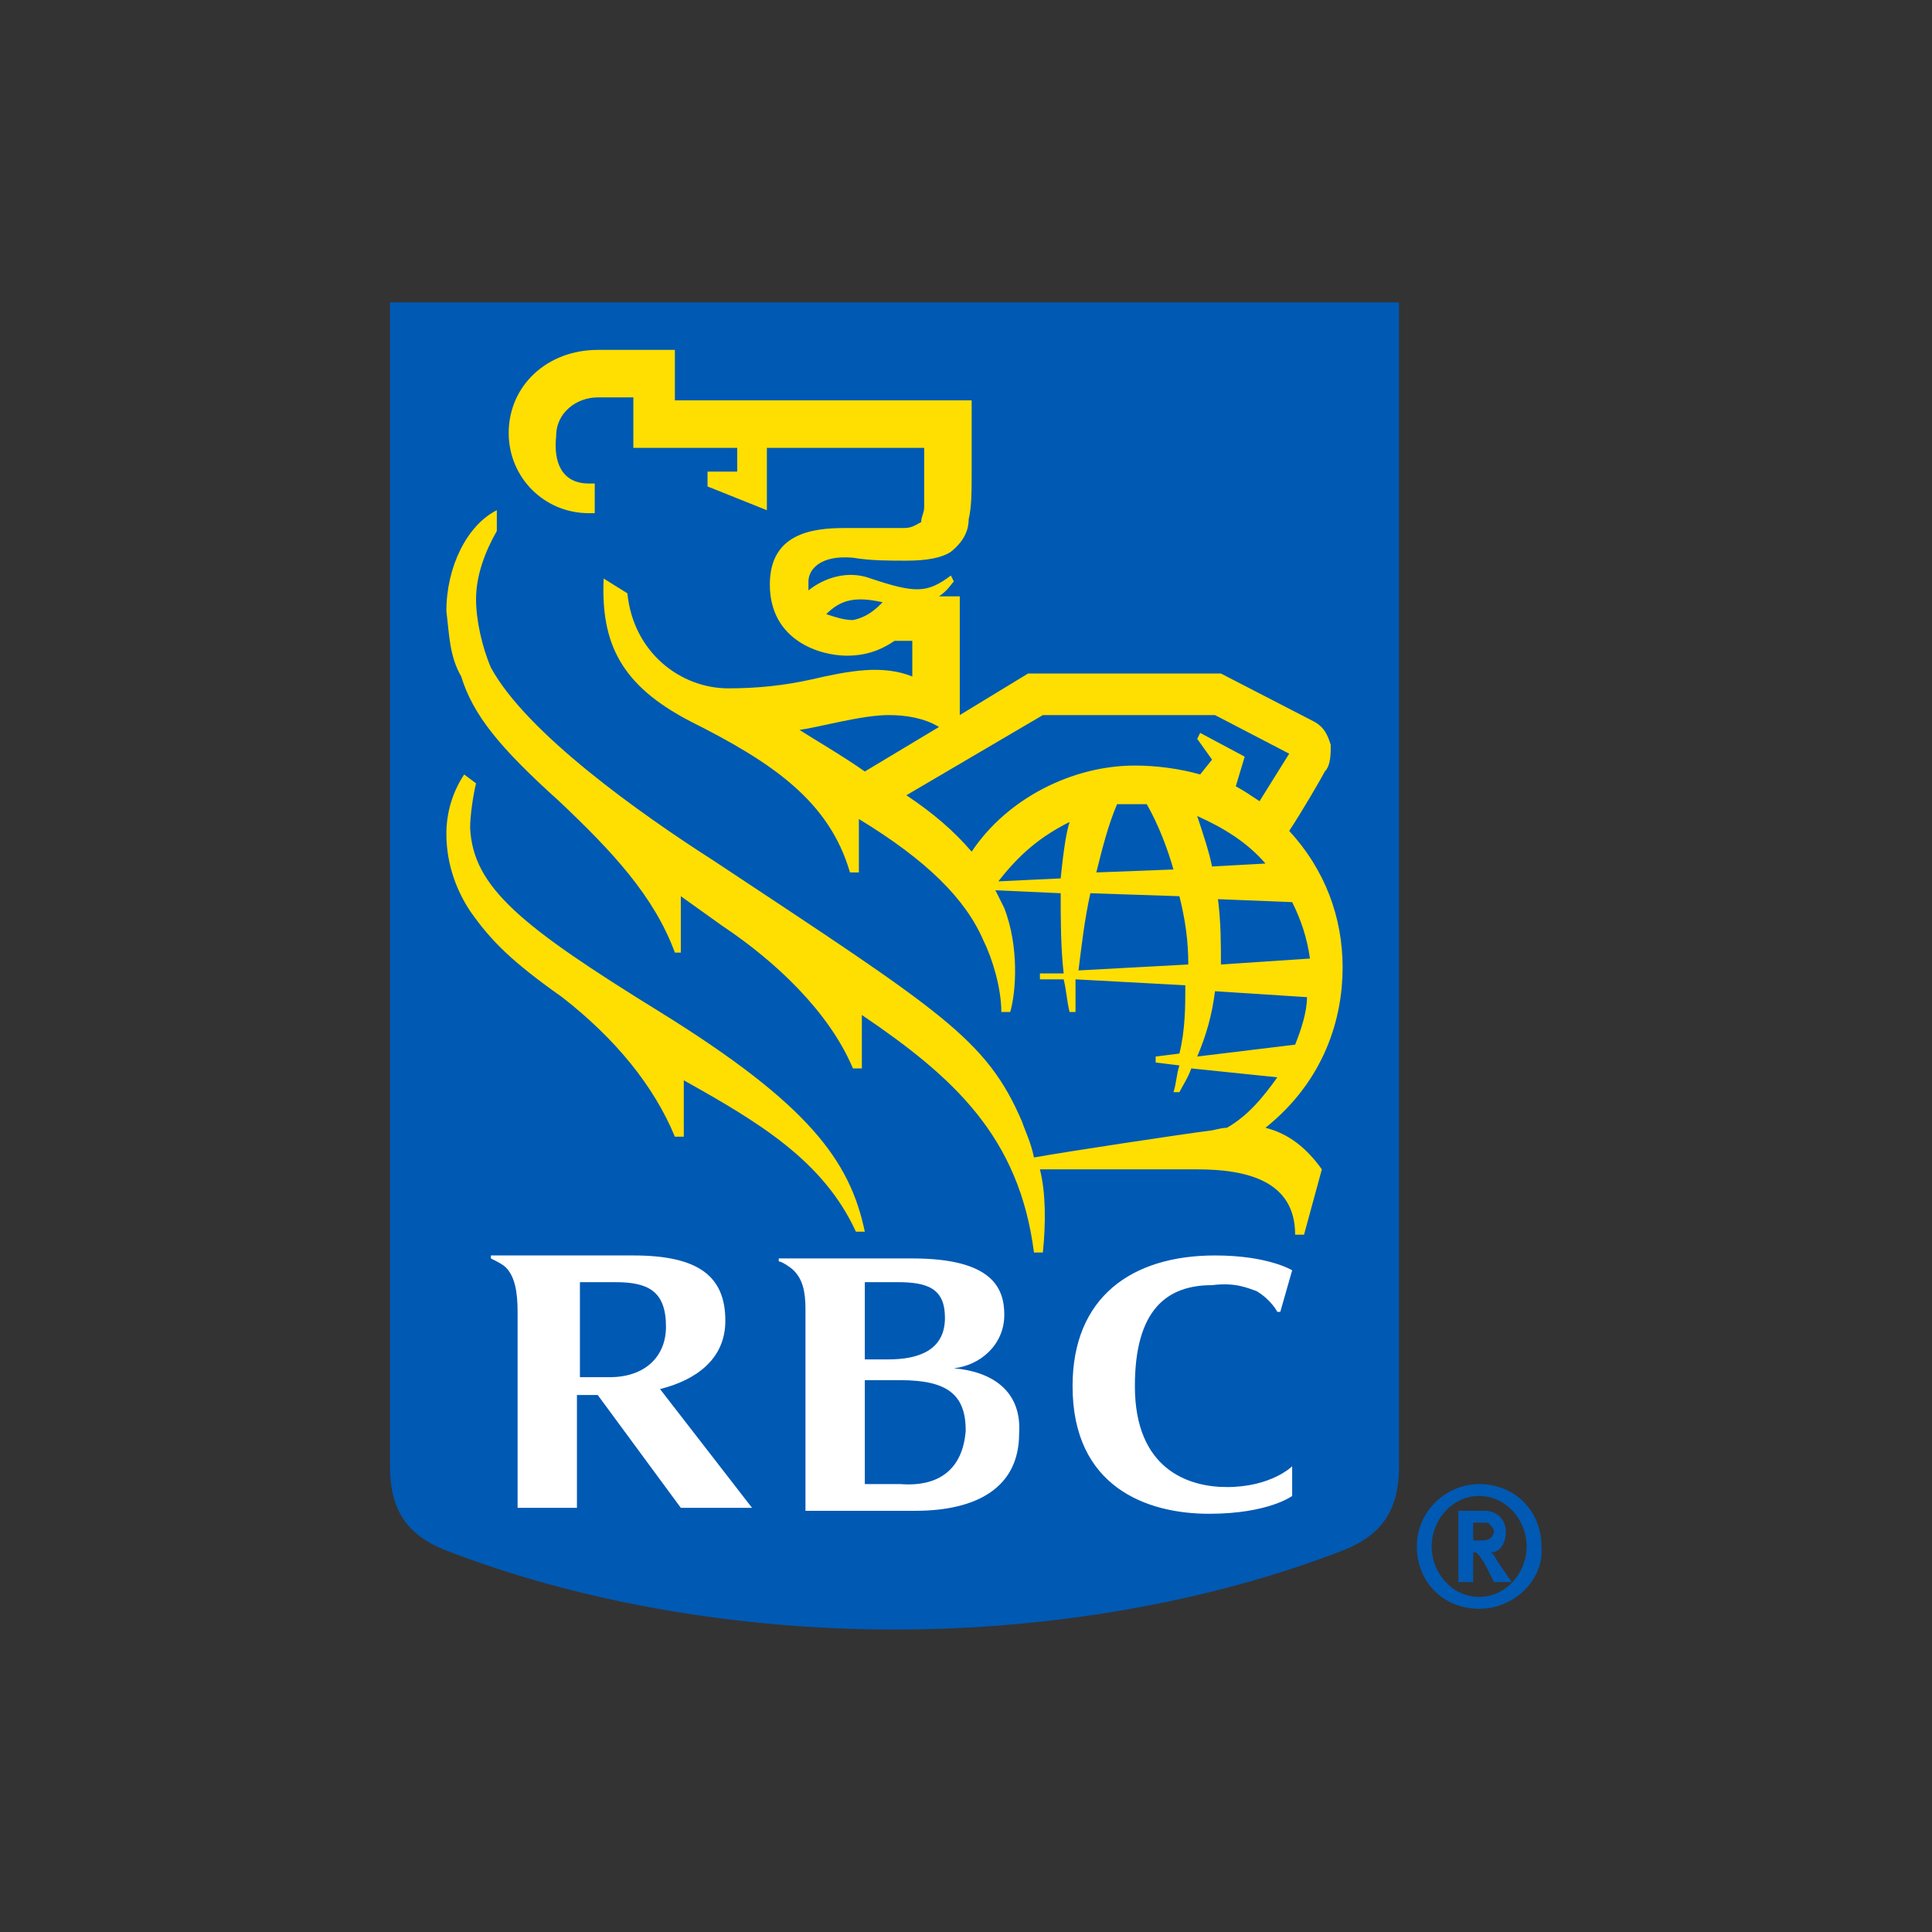 <svg xmlns="http://www.w3.org/2000/svg" xmlns:xlink="http://www.w3.org/1999/xlink" width="500" zoomAndPan="magnify" viewBox="0 0 375 375" height="500" preserveAspectRatio="xMidYMid meet" version="1.0"><rect x="0" y="0" width="375" height="375" fill="#333333" stroke="none"/><defs><clipPath id="6bfc036e06"><path d="M 75.695 58.496 L 272 58.496 L 272 316.496 L 75.695 316.496 Z M 75.695 58.496 " clip-rule="nonzero"/></clipPath><clipPath id="198bd7d660"><path d="M 275 288 L 299.195 288 L 299.195 313 L 275 313 Z M 275 288 " clip-rule="nonzero"/></clipPath></defs><g clip-path="url(#6bfc036e06)"><path fill="#0059b3" d="M 271.547 284.602 C 271.547 293.246 268.09 297.855 261.176 300.738 C 234.68 311.113 203.574 316.297 173.621 316.297 C 143.668 316.297 112.562 311.113 86.062 300.738 C 79.152 297.855 75.695 293.246 75.695 284.602 L 75.695 58.691 L 271.547 58.691 L 271.547 284.602 " fill-opacity="1" fill-rule="nonzero"/></g><path fill="#ffdf01" d="M 128.113 196.43 C 101.043 179.715 91.824 172.223 91.25 160.695 C 91.25 158.391 91.824 154.359 92.402 152.051 L 90.098 150.324 C 87.793 153.781 86.641 157.816 86.641 161.852 C 86.641 168.188 88.945 173.375 91.25 176.832 C 95.281 182.598 99.312 186.629 109.105 193.547 C 119.473 201.613 126.961 210.836 130.996 220.633 L 132.723 220.633 L 132.723 209.684 C 147.125 217.75 159.797 225.242 166.133 239.074 L 167.859 239.074 C 164.98 225.242 156.918 214.293 128.113 196.43 M 207.605 159.543 C 201.848 162.426 197.812 165.883 193.781 171.07 L 205.879 170.496 C 206.453 164.73 207.031 161.273 207.605 159.543 Z M 251.387 202.766 C 252.539 199.887 253.688 196.43 253.688 193.547 L 235.832 192.395 C 235.258 197.004 234.105 201.039 232.375 205.074 Z M 232.375 158.391 C 233.527 161.852 234.68 165.309 235.258 168.188 L 245.625 167.613 C 242.168 163.578 237.559 160.695 232.375 158.391 Z M 227.77 168.766 C 226.617 164.73 224.887 160.121 222.582 156.086 L 216.824 156.086 C 215.094 160.121 213.941 164.73 212.793 169.34 Z M 236.41 174.527 C 236.984 179.141 236.984 183.172 236.984 187.207 L 254.266 186.055 C 253.688 182.02 252.539 178.562 250.809 175.105 Z M 230.648 187.207 C 230.648 182.598 230.07 178.562 228.922 173.953 L 211.641 173.375 C 210.488 178.562 209.91 183.75 209.336 188.359 Z M 232.953 150.324 L 235.258 147.441 L 232.375 143.406 L 232.953 142.254 L 241.594 146.867 L 239.863 152.629 C 241.016 153.207 242.746 154.359 244.473 155.512 L 250.234 146.289 L 235.832 138.797 L 202.422 138.797 L 175.926 154.359 C 181.109 157.816 185.141 161.273 188.598 165.309 C 195.512 154.934 208.184 148.594 220.281 148.594 C 224.312 148.594 228.922 149.172 232.953 150.324 Z M 167.859 149.746 L 182.262 141.102 C 179.383 139.375 175.926 138.797 172.469 138.797 C 167.285 138.797 159.219 141.102 155.188 141.68 C 156.918 142.832 163.828 146.867 167.859 149.746 Z M 171.316 116.898 C 166.133 115.746 163.254 116.32 160.371 119.203 C 162.102 119.781 163.828 120.355 165.555 120.355 C 168.438 119.781 170.164 118.051 171.316 116.898 Z M 253.113 239.652 L 251.387 239.652 C 251.387 229.277 242.168 226.973 232.375 226.973 L 201.848 226.973 C 203 231.582 203 237.344 202.422 243.109 L 200.695 243.109 C 197.812 220.633 185.141 209.105 167.285 197.004 L 167.285 207.379 L 165.555 207.379 C 160.949 196.43 150.578 186.629 140.211 179.715 L 132.148 173.953 L 132.148 184.902 L 130.996 184.902 C 126.961 173.953 118.898 165.309 108.531 155.512 C 97.008 145.137 91.824 138.797 89.52 131.305 C 87.215 127.27 87.215 123.238 86.641 118.625 C 86.641 109.98 90.672 101.914 96.434 99.031 L 96.434 103.066 C 94.129 107.102 92.402 111.711 92.402 116.32 C 92.402 120.355 93.555 125.543 95.281 129.578 C 102.191 142.254 124.082 157.816 138.484 167.035 C 182.836 196.43 191.477 201.613 198.391 217.75 C 198.965 219.48 200.117 221.785 200.695 224.668 C 207.031 223.516 230.07 220.055 234.68 219.48 C 235.258 219.48 236.984 218.902 238.137 218.902 C 242.168 216.598 245.051 213.141 247.93 209.105 L 231.223 207.379 C 230.648 209.105 229.496 210.836 228.922 211.988 L 227.77 211.988 C 228.344 210.258 228.344 208.531 228.922 206.801 L 224.312 206.227 L 224.312 205.074 L 228.922 204.496 C 230.07 199.887 230.07 195.273 230.07 191.242 L 208.758 190.09 L 208.758 196.43 L 207.605 196.43 C 207.031 194.121 207.031 192.395 206.453 190.09 L 201.848 190.09 L 201.848 188.938 L 206.453 188.938 C 205.879 183.75 205.879 178.562 205.879 173.375 L 193.207 172.801 L 194.934 176.258 C 197.812 183.75 197.238 192.395 196.086 196.43 L 194.359 196.43 C 194.359 191.816 192.629 186.055 190.902 182.598 C 187.445 174.527 179.957 167.035 166.707 158.969 L 166.707 169.34 L 164.98 169.34 C 160.949 155.512 150.004 148.02 133.875 139.949 C 120.625 133.035 116.594 124.965 117.172 112.289 L 121.777 115.168 C 122.93 126.695 132.148 133.609 141.363 133.609 C 147.125 133.609 152.309 133.035 157.492 131.883 C 164.98 130.152 171.316 129 177.078 131.305 L 177.078 124.391 L 173.621 124.391 C 171.895 125.543 169.012 127.27 164.406 127.27 C 159.219 127.27 149.426 124.391 149.426 113.441 C 149.426 103.645 157.492 102.492 163.828 102.492 L 175.348 102.492 C 177.078 102.492 177.652 101.914 178.805 101.336 C 178.805 100.184 179.383 99.609 179.383 98.457 L 179.383 86.93 L 148.852 86.93 L 148.852 99.031 L 137.332 94.422 L 137.332 91.539 L 143.09 91.539 L 143.09 86.93 L 122.93 86.93 L 122.93 77.133 L 116.02 77.133 C 111.984 77.133 107.953 80.016 107.953 84.625 C 107.379 89.812 109.105 93.848 114.289 93.848 L 115.441 93.848 L 115.441 99.609 L 114.289 99.609 C 105.648 99.609 98.738 92.691 98.738 84.047 C 98.738 74.828 106.227 67.914 116.02 67.914 L 130.996 67.914 L 130.996 77.711 L 188.598 77.711 L 188.598 92.691 C 188.598 95 188.598 98.457 188.023 100.762 C 188.023 102.492 187.445 104.797 184.566 107.102 C 182.836 108.254 179.957 108.828 175.926 108.828 C 172.469 108.828 169.012 108.828 165.555 108.254 C 159.219 107.676 156.918 110.559 156.918 112.863 L 156.918 114.594 C 159.797 112.289 164.406 110.559 169.012 112.289 C 177.652 115.168 179.957 115.168 184.566 111.711 L 185.141 112.863 C 184.566 113.441 183.988 114.594 182.262 115.746 L 186.293 115.746 L 186.293 138.797 L 199.543 130.73 L 236.984 130.73 L 254.84 139.949 C 257.145 141.102 257.723 142.832 258.297 144.562 C 258.297 146.289 258.297 148.594 257.145 149.746 C 256.57 150.898 252.539 157.816 250.234 161.273 C 257.145 168.766 260.602 177.984 260.602 187.785 C 260.602 197.582 257.145 209.684 245.625 218.902 C 250.234 220.055 253.688 222.938 256.57 226.973 L 253.113 239.652 " fill-opacity="1" fill-rule="nonzero"/><path fill="#ffffff" d="M 174.773 288.059 L 167.859 288.059 L 167.859 267.891 L 174.773 267.891 C 183.988 267.891 187.445 270.77 187.445 277.688 C 186.871 285.18 182.262 288.637 174.773 288.059 Z M 174.195 248.871 C 179.957 248.871 183.414 250.023 183.414 255.785 C 183.414 262.125 178.23 263.855 172.469 263.855 L 167.859 263.855 L 167.859 248.871 Z M 185.141 265.586 C 190.324 265.008 194.934 260.973 194.934 255.211 C 194.934 250.023 192.629 244.262 177.078 244.262 L 151.156 244.262 L 151.156 244.836 C 151.73 244.836 153.461 245.988 154.035 246.566 C 155.766 248.297 156.34 250.602 156.34 254.059 L 156.34 293.246 L 177.652 293.246 C 189.75 293.246 197.812 288.637 197.812 278.262 C 198.391 269.617 192.055 266.16 185.141 265.586 M 111.984 248.871 L 119.473 248.871 C 125.809 248.871 129.266 250.602 129.266 257.516 C 129.266 263.277 125.234 267.312 118.32 267.312 L 112.562 267.312 L 112.562 248.871 Z M 132.148 292.672 L 145.973 292.672 L 128.113 269.617 C 135.027 267.891 140.789 263.855 140.789 256.363 C 140.789 247.719 135.602 243.684 122.93 243.684 L 95.281 243.684 L 95.281 244.262 C 96.434 244.836 97.586 245.414 98.16 245.988 C 99.891 247.719 100.465 250.602 100.465 254.633 L 100.465 292.672 L 111.984 292.672 L 111.984 270.77 L 116.02 270.77 L 132.148 292.672 M 243.898 250.602 C 246.777 252.328 247.93 254.633 247.93 254.633 L 248.504 254.633 L 250.809 246.566 C 250.809 246.566 246.199 243.684 235.832 243.684 C 219.703 243.684 208.184 251.754 208.184 269.043 C 208.184 288.637 222.582 293.824 234.68 293.824 C 246.199 293.824 250.809 290.363 250.809 290.363 L 250.809 284.602 C 250.809 284.602 246.777 288.637 238.137 288.637 C 230.648 288.637 220.281 285.18 220.281 269.043 C 220.281 254.059 226.617 249.449 235.258 249.449 C 239.863 248.871 242.168 250.023 243.898 250.602 " fill-opacity="1" fill-rule="nonzero"/><g clip-path="url(#198bd7d660)"><path fill="#0059b3" d="M 285.945 299.008 L 287.098 299.008 C 288.25 299.008 288.828 299.008 289.402 298.434 C 289.98 297.855 289.98 297.281 289.98 297.281 C 289.98 296.703 289.402 296.129 288.828 295.551 L 285.945 295.551 Z M 288.25 293.246 C 290.555 293.246 292.285 294.977 292.285 297.281 C 292.285 299.586 291.133 301.316 289.402 301.316 L 289.98 301.891 C 290.555 303.043 293.434 307.078 293.434 307.078 L 289.98 307.078 L 288.828 304.773 C 287.676 302.469 287.098 301.891 286.523 301.316 L 285.945 301.316 L 285.945 307.078 L 283.066 307.078 L 283.066 293.246 Z M 287.098 290.363 C 281.914 290.363 277.883 294.977 277.883 300.164 C 277.883 305.348 281.914 309.961 287.098 309.961 C 292.285 309.961 296.316 305.348 296.316 300.164 C 296.316 294.977 292.285 290.363 287.098 290.363 Z M 287.098 312.266 C 280.188 312.266 275.004 307.078 275.004 300.164 C 275.004 293.246 280.762 288.059 287.098 288.059 C 294.012 288.059 299.195 293.246 299.195 300.164 C 299.773 306.5 294.012 312.266 287.098 312.266 " fill-opacity="1" fill-rule="nonzero"/></g></svg>